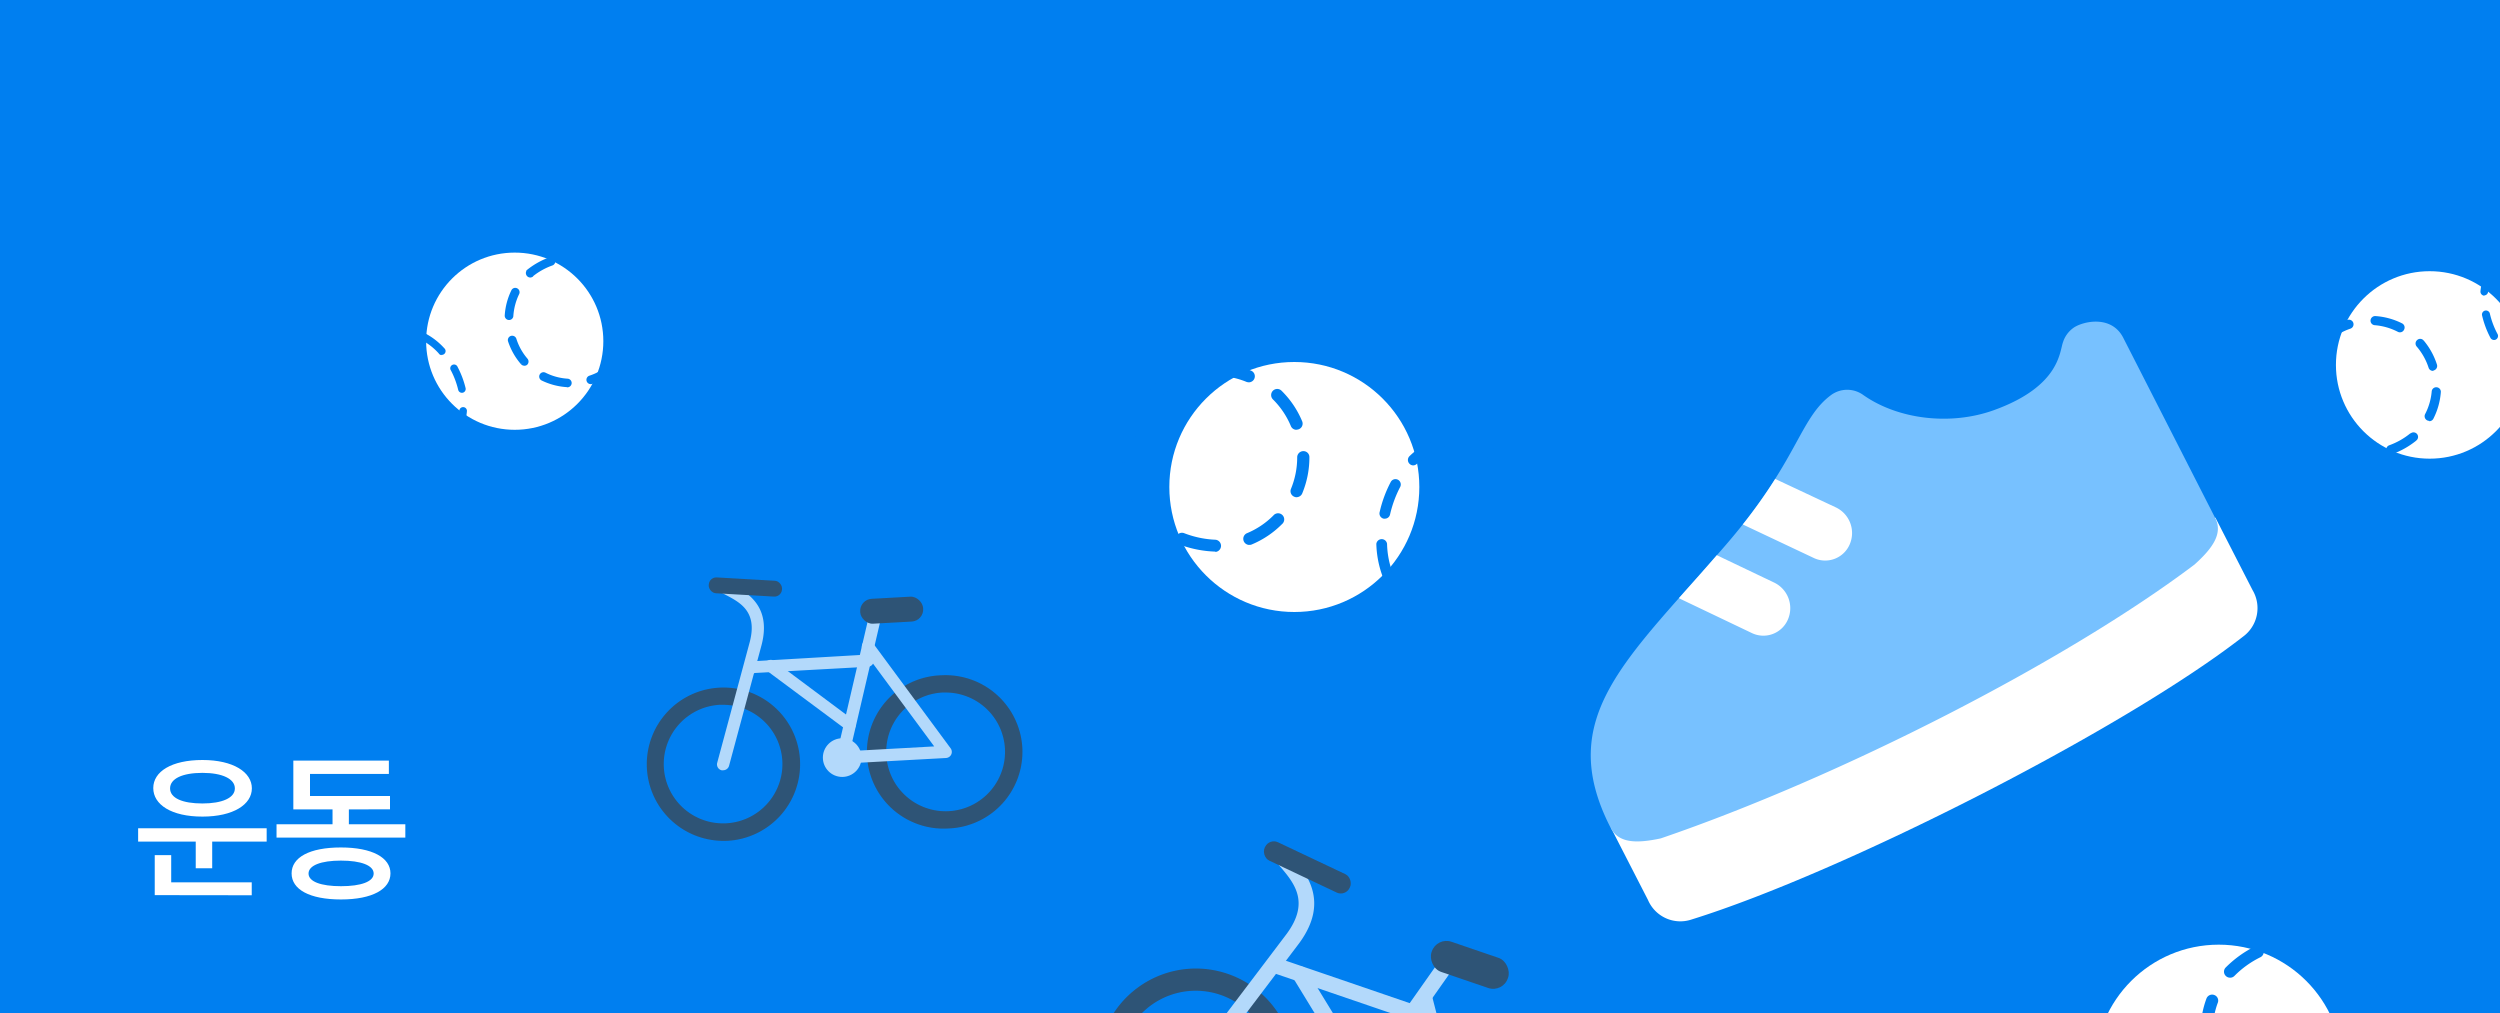 <svg id="Layer_1" data-name="Layer 1" xmlns="http://www.w3.org/2000/svg" xmlns:xlink="http://www.w3.org/1999/xlink" viewBox="0 0 375 152"><defs><style>.cls-1{fill:none;}.cls-2{clip-path:url(#clip-path);}.cls-3{fill:#007ff0;}.cls-4{opacity:0.7;}.cls-5{fill:#424242;}.cls-6{fill:#fff;}.cls-7{fill:#77c1ff;}</style><clipPath id="clip-path"><rect class="cls-1" width="375" height="152"/></clipPath></defs><g class="cls-2"><rect class="cls-3" x="-5.56" y="-4.03" width="383.32" height="159.11"/><g class="cls-4"><path class="cls-5" d="M179.37,174.72a14.72,14.72,0,1,1,13.94-9.95h0A14.75,14.75,0,0,1,179.37,174.72Zm0-26.11a11.39,11.39,0,1,0,3.67.61A11.43,11.43,0,0,0,179.4,148.61Z"/><path class="cls-6" d="M219.89,175a1,1,0,0,1-.38-.07L200,168.3a1.17,1.17,0,1,1,.76-2.21l17.43,6L212.54,150a1.17,1.17,0,0,1,2.27-.58L221,173.57a1.17,1.17,0,0,1-1.13,1.46Z"/><path class="cls-6" d="M201,168.58a1.17,1.17,0,0,1-1-1.84l15.49-22a1.17,1.17,0,1,1,1.92,1.34l-15.49,22A1.18,1.18,0,0,1,201,168.58Z"/><path class="cls-6" d="M212.57,153.25a1.26,1.26,0,0,1-.38-.06l-20.71-7.08a1.17,1.17,0,1,1,.76-2.22L213,151a1.17,1.17,0,0,1-.38,2.27Z"/><path class="cls-6" d="M179.39,161.18a1.18,1.18,0,0,1-.94-1.88L193,140.08c3.54-4.8,1.1-7.66-1.05-10.18-.24-.28-.46-.55-.67-.81a1.17,1.17,0,1,1,1.81-1.47l.65.76c2.16,2.54,5.78,6.79,1.14,13.1l-14.55,19.23A1.16,1.16,0,0,1,179.39,161.18Z"/><rect class="cls-5" x="189.07" y="128.58" width="14.09" height="3.05" rx="1.45" transform="translate(74.54 -71.41) rotate(25.34)"/><rect class="cls-5" x="214.41" y="142.35" width="12.1" height="4.78" rx="2.32" transform="translate(58.71 -63.56) rotate(18.88)"/><path class="cls-6" d="M204.77,163.29a1.16,1.16,0,0,1-1-.56l-9.78-16a1.17,1.17,0,0,1,2-1.22l9.78,16a1.18,1.18,0,0,1-.39,1.61A1.13,1.13,0,0,1,204.77,163.29Z"/></g><g class="cls-4"><path class="cls-5" d="M108.46,126.13A11.5,11.5,0,1,1,120,114h0a11.51,11.51,0,0,1-10.85,12.12C108.88,126.13,108.67,126.13,108.46,126.13Zm0-20.41-.5,0a8.9,8.9,0,1,0,9.39,8.4h0A8.92,8.92,0,0,0,108.47,105.72Z"/><path class="cls-5" d="M141.85,124.29a11.5,11.5,0,0,1-.62-23,11.54,11.54,0,0,1,12.12,10.85h0a11.51,11.51,0,0,1-10.85,12.12Zm0-20.41h-.49a8.91,8.91,0,1,0,9.38,8.4h0A8.91,8.91,0,0,0,141.87,103.88Z"/><circle class="cls-6" cx="126.33" cy="113.64" r="2.9"/><path class="cls-6" d="M125.79,114.59a.92.92,0,0,1-.05-1.83l14.39-.8L129.54,97.63A.92.92,0,1,1,131,96.54l11.59,15.7a.92.92,0,0,1,.1.93.93.93,0,0,1-.78.53l-16.07.88Z"/><path class="cls-6" d="M126.33,114.56a.76.76,0,0,1-.21,0,.91.91,0,0,1-.68-1.1L130.2,93a.92.92,0,0,1,1.79.42l-4.77,20.47A.93.93,0,0,1,126.33,114.56Z"/><path class="cls-6" d="M113.1,101a.91.91,0,0,1,0-1.82l17.08-1a.92.92,0,0,1,.1,1.83l-17.08.94Z"/><path class="cls-6" d="M108.47,115.54a1,1,0,0,1-.24,0,.91.91,0,0,1-.65-1.12l4.9-18.19c1.15-4.51-1.45-5.87-3.75-7.06l-.73-.39a.93.93,0,0,1-.36-1.25.92.92,0,0,1,1.25-.35c.21.12.45.24.69.36,2.31,1.21,6.18,3.23,4.67,9.16l-4.9,18.2A.92.92,0,0,1,108.47,115.54Z"/><rect class="cls-5" x="106.3" y="86.87" width="11.01" height="2.38" rx="1.14" transform="translate(5.24 -6.28) rotate(3.29)"/><rect class="cls-5" x="129.02" y="89.65" width="9.46" height="3.74" rx="1.82" transform="translate(-4.84 7.52) rotate(-3.16)"/><path class="cls-6" d="M127.47,109.63a.9.9,0,0,1-.54-.18l-11.79-8.76a.92.92,0,1,1,1.09-1.47L128,108a.92.92,0,0,1-.55,1.65Z"/></g><path class="cls-6" d="M336.45,95.5c-18,14-60.14,35.4-82.7,42.42A5.28,5.28,0,0,1,247.2,135l-5.57-10.85,90.68-46.51,5.56,10.85A5.3,5.3,0,0,1,336.45,95.5Z"/><path class="cls-7" d="M311,49.19a4.2,4.2,0,0,0-1.54,2.11c-.54,1.41-.41,6.6-10.31,10.2-6.55,2.39-14.45,1.42-19.66-2.25a4.1,4.1,0,0,0-4.82,0c-4.8,3.54-4.95,9.92-15.77,22.46-14.81,17.18-25.83,25.83-17.31,42.45,1.22,2.37,3.94,2.36,7.52,1.6,27-9.23,60.83-26.56,80.07-41.08,2.69-2.42,4.31-4.66,3.09-7L318.55,50.79C316.78,47.11,312.32,48.23,311,49.19Z"/><path class="cls-6" d="M251.83,89.73l10.91,5.21a4,4,0,0,0,5.44-2,4.26,4.26,0,0,0-2.05-5.55l-8.61-4.11C255.53,85.59,253.62,87.71,251.83,89.73Z"/><path class="cls-6" d="M266.28,71.84a78.17,78.17,0,0,1-4.86,6.83l10.59,5a4,4,0,0,0,5.44-2,4.26,4.26,0,0,0-2.05-5.55Z"/><circle class="cls-6" cx="194.15" cy="73.05" r="18.75"/><path class="cls-3" d="M182.29,82.74h0a16.66,16.66,0,0,1-5.38-1.07.92.92,0,0,1,.67-1.71,14.64,14.64,0,0,0,4.75,1,.92.92,0,0,1,0,1.83Zm5.05-1A.92.92,0,0,1,187,80a12.22,12.22,0,0,0,4-2.67.92.92,0,1,1,1.3,1.29,14,14,0,0,1-4.59,3.07A.84.84,0,0,1,187.34,81.73Zm-14.44-2.8a.92.92,0,0,1-.65-.27,13.46,13.46,0,0,1-3-4.62.92.92,0,1,1,1.7-.68,11.81,11.81,0,0,0,2.62,4,.92.92,0,0,1-.65,1.56Zm21.59-4.35a.93.93,0,0,1-.35-.08.9.9,0,0,1-.49-1.19,12.44,12.44,0,0,0,.93-4.71.93.93,0,0,1,.91-.94.89.89,0,0,1,.92.88v.06A14.11,14.11,0,0,1,195.34,74,.93.93,0,0,1,194.49,74.58Zm-25.37-5a.9.9,0,0,1-.92-.9v0a14.68,14.68,0,0,1,1-5.38.91.91,0,1,1,1.7.67A13,13,0,0,0,170,68.6.93.93,0,0,1,169.12,69.53Zm25.35-5.12a.9.9,0,0,1-.84-.56,12.28,12.28,0,0,0-2.69-4,.92.92,0,0,1,0-1.3.91.91,0,0,1,1.29,0,13.94,13.94,0,0,1,3.09,4.57.91.91,0,0,1-.85,1.27Zm-21.61-4.26a.91.91,0,0,1-.65-.27.92.92,0,0,1,0-1.3,13.51,13.51,0,0,1,4.62-3,.92.92,0,1,1,.68,1.7,11.58,11.58,0,0,0-4,2.62A.92.92,0,0,1,172.86,60.15Zm14.43-2.87a.87.87,0,0,1-.35-.07,12.37,12.37,0,0,0-4.67-.91.94.94,0,0,1-.94-.89.9.9,0,0,1,.84-.94h.18a13.91,13.91,0,0,1,5.29,1.06.91.91,0,0,1-.35,1.76Z"/><path class="cls-3" d="M214.57,92.93h0l-.17,0a10.16,10.16,0,0,1-4.3-2.42.8.8,0,1,1,1.1-1.16,8.52,8.52,0,0,0,3.53,2l.15.05a.8.8,0,0,1-.26,1.56Zm4.54-.27a.79.79,0,0,1-.76-.55.81.81,0,0,1,.49-1,10.18,10.18,0,0,0,3.6-2.22.81.81,0,0,1,1.14,0,.82.82,0,0,1,0,1.14,11.73,11.73,0,0,1-4.17,2.57A.85.85,0,0,1,219.11,92.66Zm-11-5.79a.81.81,0,0,1-.76-.52,15.13,15.13,0,0,1-.9-4.76.81.81,0,0,1,1.61,0,13.37,13.37,0,0,0,.8,4.25.81.81,0,0,1-.47,1A.72.72,0,0,1,208.13,86.87Zm17.65-.25a.75.75,0,0,1-.38-.1.8.8,0,0,1-.32-1.09,16.07,16.07,0,0,0,1.54-4.09.81.81,0,0,1,1-.62.77.77,0,0,1,.61.93l-.78-.17.78.2a17.53,17.53,0,0,1-1.71,4.52A.79.79,0,0,1,225.78,86.62ZM207.73,77.8a.55.55,0,0,1-.18,0,.8.8,0,0,1-.6-1,18.34,18.34,0,0,1,1.66-4.5.8.8,0,0,1,1.08-.34.81.81,0,0,1,.34,1.08,17.19,17.19,0,0,0-1.52,4.12A.79.79,0,0,1,207.73,77.8Zm20.09-.09A.8.8,0,0,1,227,77a13.62,13.62,0,0,0-.87-4.24.8.8,0,0,1,1.5-.58,15.62,15.62,0,0,1,1,4.74.8.8,0,0,1-.77.84ZM212,69.81a.79.79,0,0,1-.58-.25.8.8,0,0,1,0-1.13,10.89,10.89,0,0,1,4.2-2.56.81.81,0,0,1,1,.52.8.8,0,0,1-.52,1,9.26,9.26,0,0,0-3.58,2.19A.81.81,0,0,1,212,69.81Zm12.41-.44a.78.78,0,0,1-.57-.23,7.32,7.32,0,0,0-3.55-2,.81.81,0,0,1-.62-.94.79.79,0,0,1,.92-.63h0A9,9,0,0,1,225,68a.81.81,0,0,1,0,1.14A.85.85,0,0,1,224.45,69.37Z"/><circle class="cls-6" cx="332.81" cy="160.27" r="18.57"/><path class="cls-3" d="M344,168.66a14.08,14.08,0,0,1-4.85-.86.91.91,0,0,1,.63-1.71,11.93,11.93,0,0,0,4.7.75.93.93,0,0,1,.94.87.91.91,0,0,1-.87.94Zm5.48-1.19a.93.93,0,0,1-.83-.53.91.91,0,0,1,.45-1.2A12.19,12.19,0,0,0,353,163a.92.92,0,0,1,1.28-.07.91.91,0,0,1,.09,1.26l0,0a14.17,14.17,0,0,1-4.42,3.21A1,1,0,0,1,349.52,167.47Zm-15-2.56.64-.64-.65.64a14,14,0,0,1-3.2-4.42.91.91,0,1,1,1.65-.76,12.19,12.19,0,0,0,2.79,3.85l-.59.69Zm21.8-4.8A.78.78,0,0,1,356,160a.91.91,0,0,1-.51-1.17,11.56,11.56,0,0,0,.81-4.23c0-.15,0-.29,0-.44a.91.91,0,1,1,1.82-.06c0,.16,0,.33,0,.5a13.44,13.44,0,0,1-.94,4.89A.91.91,0,0,1,356.32,160.11ZM331,156.05a.91.91,0,0,1-.9-.88c0-.17,0-.34,0-.51a13.94,13.94,0,0,1,.87-4.88.91.91,0,0,1,1.17-.53.89.89,0,0,1,.53,1.16,12.28,12.28,0,0,0-.76,4.25c0,.15,0,.3,0,.45a.91.91,0,0,1-.87.94Zm25-5.92a.92.92,0,0,1-.82-.51,12.82,12.82,0,0,0-2.84-3.84.91.91,0,0,1,1.23-1.33,14.79,14.79,0,0,1,3.25,4.38.91.91,0,0,1-.82,1.3Zm-21.49-3.48a.88.88,0,0,1-.64-.26.89.89,0,0,1,0-1.28h0a16.7,16.7,0,0,1,4.39-3.16.91.91,0,1,1,.79,1.64,14.42,14.42,0,0,0-3.9,2.81A.88.88,0,0,1,334.46,146.65Zm14.12-3.35a1,1,0,0,1-.33-.06,11.09,11.09,0,0,0-4.66-.81.92.92,0,0,1-.94-.87.91.91,0,0,1,.87-.95,13.47,13.47,0,0,1,5.39.93.92.92,0,0,1,.52,1.18A.91.91,0,0,1,348.58,143.3Z"/><circle class="cls-6" cx="364.45" cy="54.74" r="14.06"/><path class="cls-3" d="M354.79,68.65h-.05a10.14,10.14,0,0,1-4-1.16.68.68,0,1,1,.64-1.21,8.66,8.66,0,0,0,3.44,1,.69.69,0,0,1,0,1.38Zm3.83-.52a.69.69,0,0,1-.23-1.34A10.76,10.76,0,0,0,361.55,65l0,0,.06,0a.68.68,0,0,1,.84,1.07l-.06.06h0a12.65,12.65,0,0,1-3.57,2A1,1,0,0,1,358.62,68.13Zm-10.56-3a.66.66,0,0,1-.52-.24,11.18,11.18,0,0,1-2.08-3.57.69.69,0,0,1,1.3-.45A9.54,9.54,0,0,0,348.58,64a.69.69,0,0,1-.07,1A.7.7,0,0,1,348.06,65.16Zm16.32-2a.7.7,0,0,1-.62-1,9.08,9.08,0,0,0,1-3.47.69.69,0,0,1,1.37.1,10.47,10.47,0,0,1-1.1,4A.68.68,0,0,1,364.38,63.18ZM345.59,58h0a.68.68,0,0,1-.64-.73,10.21,10.21,0,0,1,1.15-4A.69.69,0,0,1,347,53a.68.68,0,0,1,.29.93,8.68,8.68,0,0,0-1,3.44A.67.67,0,0,1,345.59,58Zm19.35-2.37a.67.67,0,0,1-.65-.47A9.26,9.26,0,0,0,362.52,52a.69.69,0,0,1,.06-1,.66.66,0,0,1,.95.06l-.51.45.52-.45a10.62,10.62,0,0,1,2,3.62.69.69,0,0,1-.43.87ZM349,51.22a.7.7,0,0,1-.53-.25.68.68,0,0,1,0-.9l.08-.08a10.66,10.66,0,0,1,3.57-2,.69.69,0,0,1,.44,1.31A9,9,0,0,0,349.57,51l-.09.08A.72.72,0,0,1,349,51.22ZM360,49.85a.67.67,0,0,1-.31-.07,9.13,9.13,0,0,0-3.47-1,.68.68,0,0,1-.64-.73.7.7,0,0,1,.74-.64,10.47,10.47,0,0,1,4,1.1.69.69,0,0,1,.3.92A.68.68,0,0,1,360,49.85Z"/><path class="cls-3" d="M382.38,56.89H382a.6.6,0,0,1-.57-.63.6.6,0,0,1,.6-.57h0a6.68,6.68,0,0,0,3-.61h0a.6.6,0,0,1,.59,1l-.08,0A7.74,7.74,0,0,1,382.38,56.89Zm-3.61-1a.6.6,0,0,1-.29-.08,10.87,10.87,0,0,1-2.84-2.26.59.59,0,0,1,0-.85.6.6,0,0,1,.85,0,10.09,10.09,0,0,0,2.53,2,.6.6,0,0,1,.24.81A.61.61,0,0,1,378.77,55.92Zm9.06-2.09a.55.55,0,0,1-.3-.09.6.6,0,0,1-.22-.82,7.66,7.66,0,0,0,1-3,.58.58,0,0,1,.66-.53.6.6,0,0,1,.53.66,8.73,8.73,0,0,1-1.11,3.51A.6.6,0,0,1,387.83,53.83ZM374.11,51a.62.62,0,0,1-.54-.32,13.76,13.76,0,0,1-1.26-3.37.61.61,0,0,1,.45-.72.6.6,0,0,1,.72.45,12.4,12.4,0,0,0,1.16,3.08.61.61,0,0,1-.25.81A.58.58,0,0,1,374.11,51Zm14.56-3.83a.6.6,0,0,1-.59-.47A11.76,11.76,0,0,0,387,43.58a.64.64,0,0,1,.24-.84.59.59,0,0,1,.8.23l0,0a13.44,13.44,0,0,1,1.24,3.39.61.61,0,0,1-.46.72Zm-16-2.82h-.06a.61.61,0,0,1-.54-.66,8.22,8.22,0,0,1,1.14-3.51.6.6,0,1,1,1,.63,7,7,0,0,0-1,3A.6.6,0,0,1,372.64,44.31Zm12.83-3.25a.59.59,0,0,1-.44-.19,10.66,10.66,0,0,0-2.57-2,.61.61,0,0,1-.25-.81.62.62,0,0,1,.82-.25A11.55,11.55,0,0,1,385.9,40a.6.6,0,0,1,0,.85A.58.58,0,0,1,385.47,41.06Zm-9.32-2.41a.59.59,0,0,1-.52-.29.57.57,0,0,1,.18-.8l.12-.06a6.67,6.67,0,0,1,3.58-.72.59.59,0,0,1,.55.64.6.6,0,0,1-.64.56,5.6,5.6,0,0,0-3,.6A.59.59,0,0,1,376.15,38.65Z"/><circle class="cls-6" cx="77.21" cy="51.18" r="13.29"/><path class="cls-3" d="M85,58.07h0a10.09,10.09,0,0,1-3.76-1,.66.66,0,0,1-.29-.88.65.65,0,0,1,.87-.29,8.54,8.54,0,0,0,3.28.9.65.65,0,0,1,0,1.3Zm3.63-.45a.65.65,0,0,1-.21-1.27,8.58,8.58,0,0,0,2.9-1.63l.07-.06a.65.65,0,0,1,.83,1l-.42-.5.42.5a10,10,0,0,1-3.39,1.93A.64.64,0,0,1,88.6,57.62Zm-10-2.77a.62.62,0,0,1-.47-.21l.49-.43-.5.42a10,10,0,0,1-1.94-3.42.65.65,0,0,1,.42-.82.66.66,0,0,1,.82.41,8.52,8.52,0,0,0,1.67,3,.67.67,0,0,1-.06.93A.64.64,0,0,1,78.55,54.85ZM94,52.92a.63.63,0,0,1-.3-.07.66.66,0,0,1-.28-.88,8.11,8.11,0,0,0,1-3.25.65.65,0,1,1,1.29.09,9.45,9.45,0,0,1-1.09,3.77A.63.63,0,0,1,94,52.92ZM76.31,48h0a.65.65,0,0,1-.6-.7,10.05,10.05,0,0,1,1-3.76.64.64,0,0,1,.87-.29.65.65,0,0,1,.29.87A8.92,8.92,0,0,0,77,47.43.64.64,0,0,1,76.31,48ZM94.54,45.8a.64.64,0,0,1-.61-.44,9.36,9.36,0,0,0-1.72-3,.65.65,0,0,1,.07-.91.64.64,0,0,1,.91.06,10.41,10.41,0,0,1,2,3.37.65.65,0,0,1-.4.83A.52.52,0,0,1,94.54,45.8Zm-15-4.17a.66.66,0,0,1-.58-.36.67.67,0,0,1,0-.63l0-.08.1-.08,0,0a11.81,11.81,0,0,1,3.37-1.89.65.65,0,0,1,.43,1.23,10,10,0,0,0-2.89,1.6l0,.06-.2.1A.59.59,0,0,1,79.53,41.63Zm10.31-1.27a.67.67,0,0,1-.3-.08,8.21,8.21,0,0,0-3.25-.94.65.65,0,0,1,.1-1.3,9.74,9.74,0,0,1,3.76,1.09.65.65,0,0,1-.31,1.23Z"/><path class="cls-3" d="M63.47,68.17l-.48,0a.55.55,0,0,1-.52-.6.58.58,0,0,1,.6-.53,5.33,5.33,0,0,0,2.81-.57.57.57,0,0,1,.78.22.54.54,0,0,1-.19.75l-.29-.49.28.5A6.3,6.3,0,0,1,63.47,68.17Zm-3.54-.94a.59.59,0,0,1-.26-.07A10.75,10.75,0,0,1,57,65.07a.57.57,0,0,1,.82-.78,9.94,9.94,0,0,0,2.43,1.87.56.56,0,0,1,.24.76A.57.57,0,0,1,59.93,67.23Zm8.56-2a.52.52,0,0,1-.3-.08.57.57,0,0,1-.19-.78,6.61,6.61,0,0,0,.91-2.84.57.57,0,0,1,1.13.11A7.79,7.79,0,0,1,69,65,.57.57,0,0,1,68.49,65.24Zm-13-2.65a.51.51,0,0,1-.47-.28l.5-.27-.52.23a12.71,12.71,0,0,1-1.18-3.21.57.57,0,1,1,1.12-.24,11.3,11.3,0,0,0,1,2.91.57.57,0,0,1-.5.86Zm13.79-3.66a.57.57,0,0,1-.55-.44,12.38,12.38,0,0,0-1.09-2.91.57.57,0,1,1,1-.53,13.82,13.82,0,0,1,1.2,3.18.58.58,0,0,1-.43.69ZM54.15,56.27h-.07a.56.56,0,0,1-.5-.62,8.26,8.26,0,0,1,1.05-3.31.57.57,0,1,1,1,.57,7.28,7.28,0,0,0-.9,2.86A.57.57,0,0,1,54.15,56.27Zm12.07-3A.55.55,0,0,1,65.8,53a9.17,9.17,0,0,0-2.39-1.9.58.58,0,0,1-.23-.78.57.57,0,0,1,.77-.22,10.31,10.31,0,0,1,2.69,2.13.57.57,0,0,1-.42,1Zm-8.79-2.3a.55.55,0,0,1-.51-.31.56.56,0,0,1,.25-.76h0a7.22,7.22,0,0,1,3.43-.7.57.57,0,0,1,.54.59.55.55,0,0,1-.59.55,6.19,6.19,0,0,0-2.89.58A.49.49,0,0,1,57.43,50.93Z"/></g><path class="cls-6" d="M29.36,130.24v-4H20.72v-2H40v2H31.83v4Zm1-7.75c-4.66,0-7.37-1.8-7.37-4.28S25.74,114,30.37,114s7.41,1.83,7.41,4.25S35,122.49,30.37,122.49Zm-7.15,11.78v-6h2.47v4.08H37.76v1.94Zm7.15-18.34c-3,0-4.85.87-4.85,2.33s1.87,2.26,4.85,2.26,4.87-.84,4.87-2.26S33.37,115.93,30.37,115.93Z"/><path class="cls-6" d="M52.33,121.41v2.23H60.8v2H41.48v-2h8.4v-2.23H44v-7.32H58.33v2H46.5v3.31h12v2Zm-1.18,13.51c-4.73,0-7.41-1.51-7.41-3.91s2.68-3.89,7.39-3.89,7.44,1.53,7.44,3.89S55.86,134.92,51.15,134.92Zm0-5.83c-3,0-4.87.72-4.87,1.94s1.87,1.9,4.87,1.9,4.9-.68,4.9-1.9S54.15,129.09,51.13,129.09Z"/></svg>